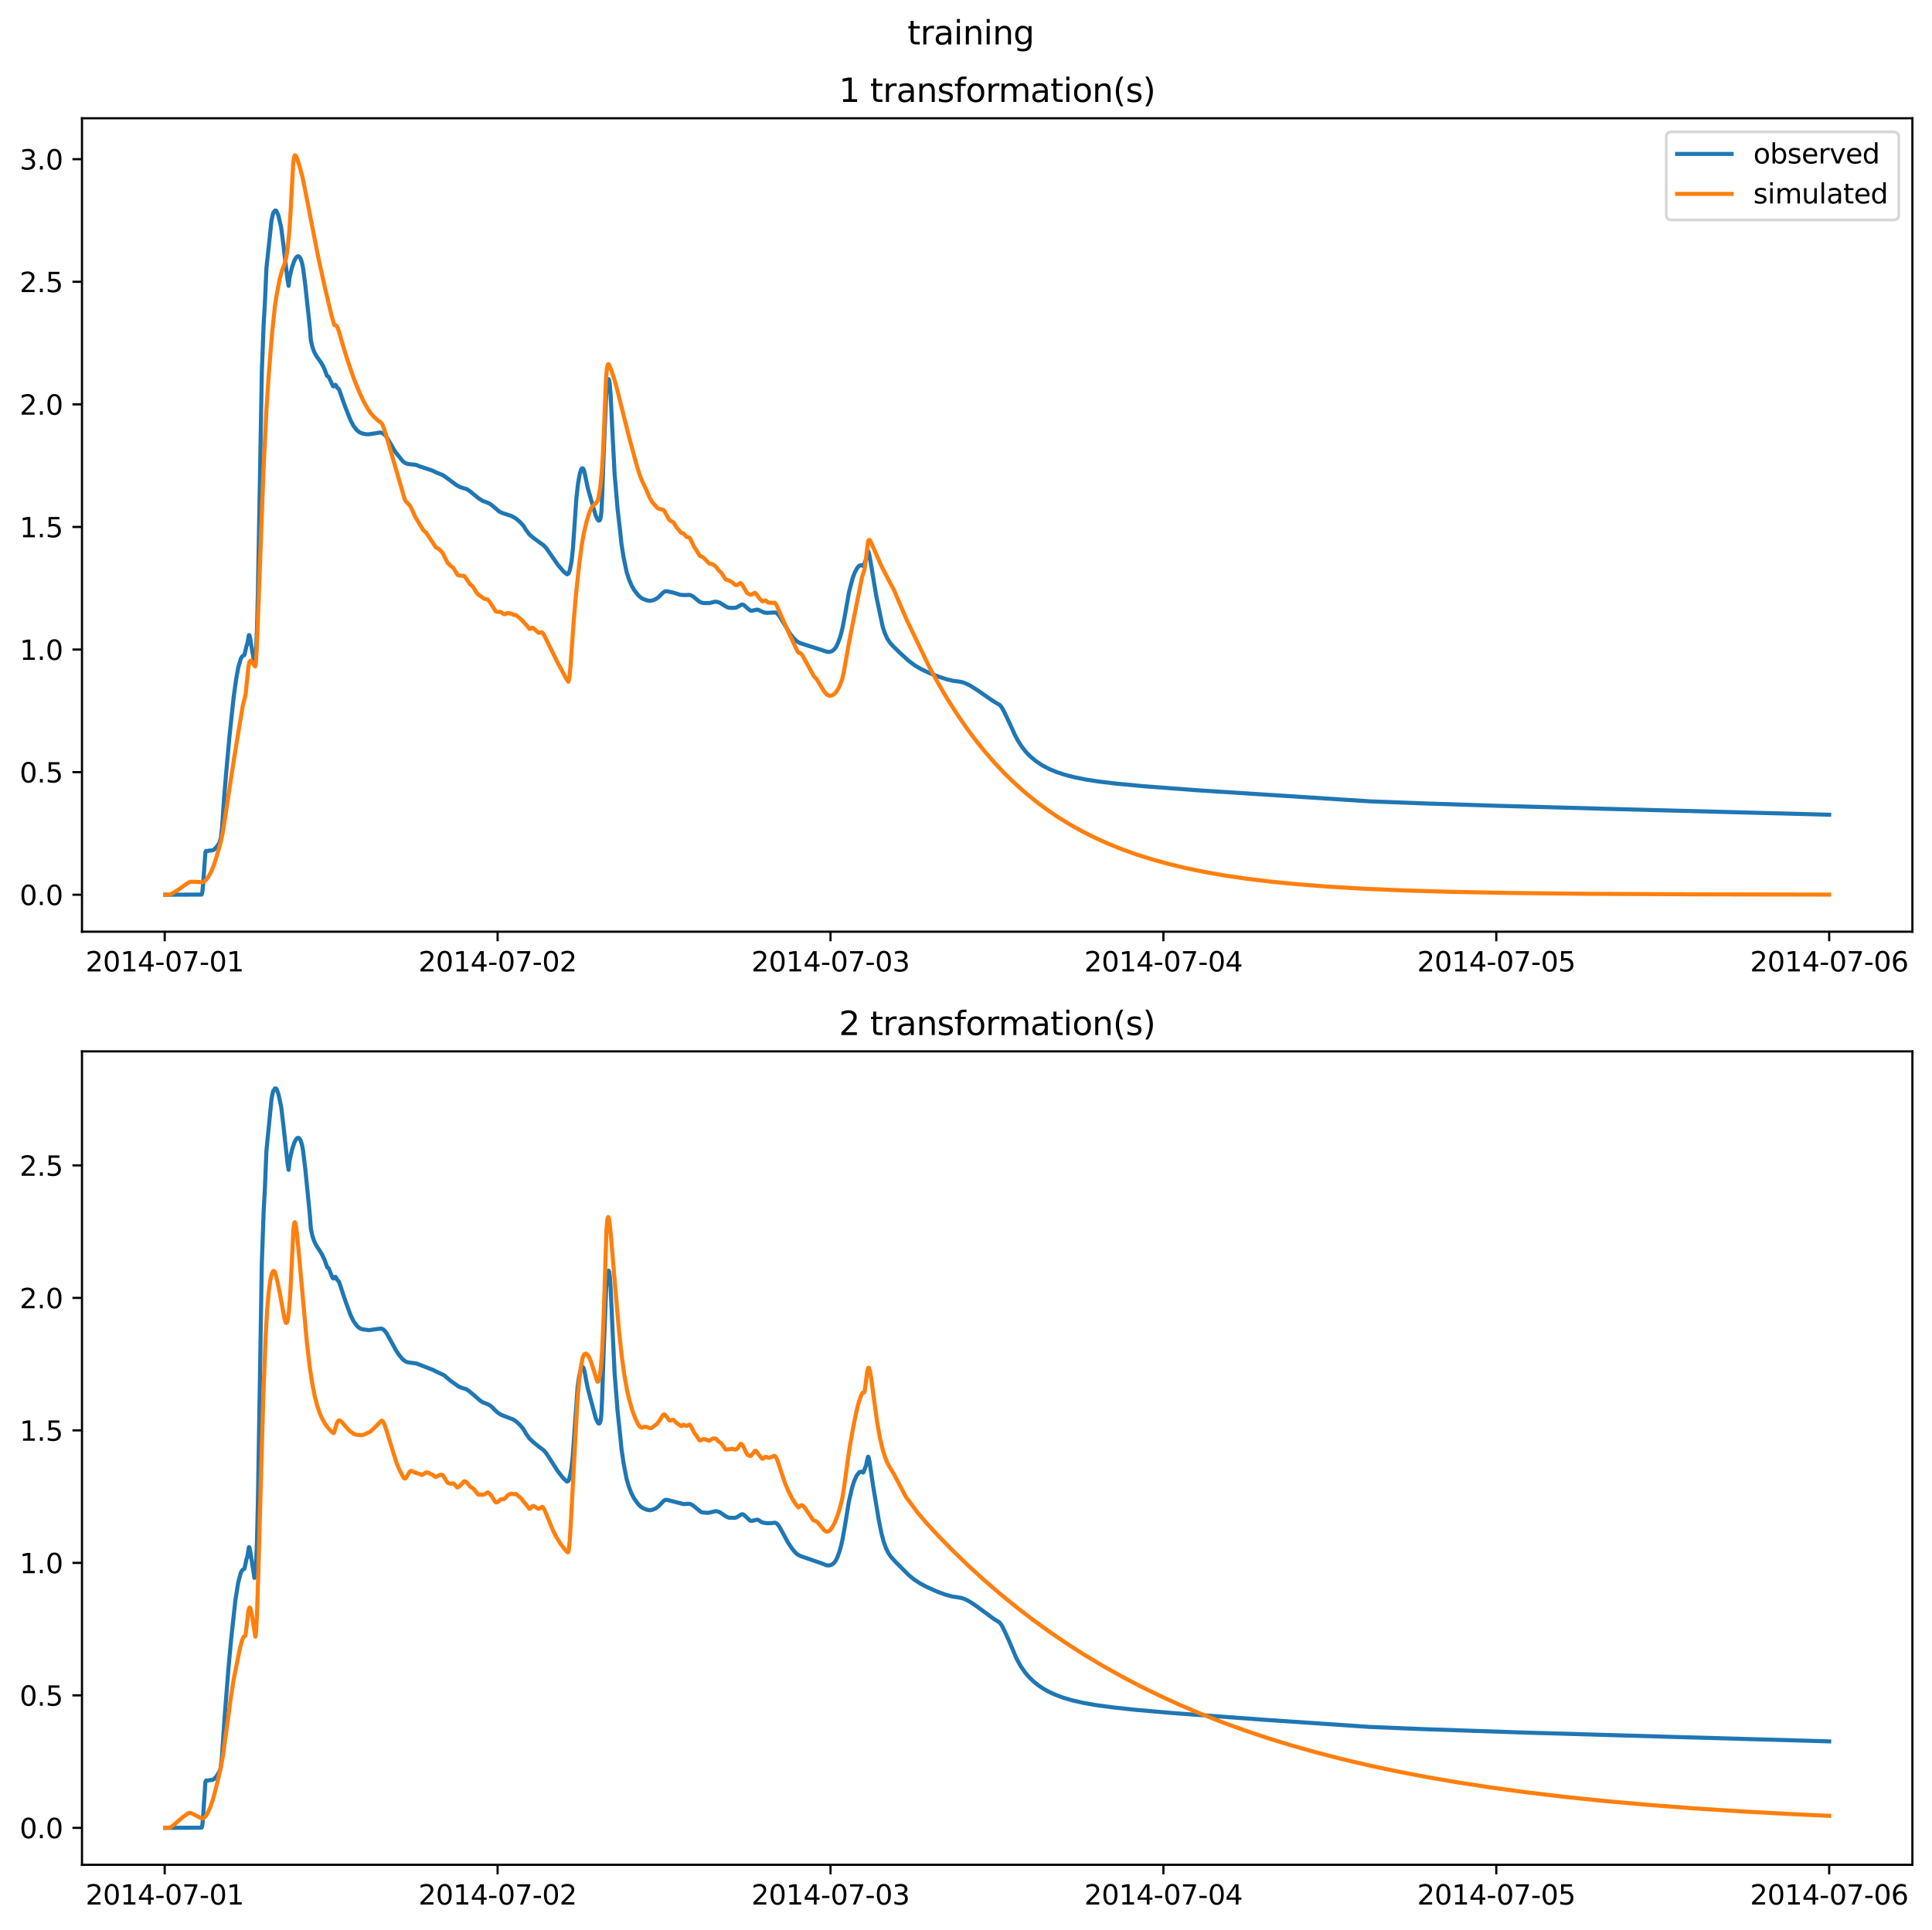 <?xml version="1.0" encoding="utf-8" standalone="no"?>
<!DOCTYPE svg PUBLIC "-//W3C//DTD SVG 1.1//EN"
  "http://www.w3.org/Graphics/SVG/1.1/DTD/svg11.dtd">
<svg xmlns:xlink="http://www.w3.org/1999/xlink" width="709.427pt" height="708.798pt" viewBox="0 0 709.427 708.798" xmlns="http://www.w3.org/2000/svg" version="1.1">
 <defs>
  <style type="text/css">*{stroke-linejoin: round; stroke-linecap: butt}</style>
 </defs>
 <g id="figure_1">
  <g id="patch_1">
   <path d="M 0 708.798 
L 709.427 708.798 
L 709.427 0 
L 0 0 
z
" style="fill: #ffffff"/>
  </g>
  <g id="axes_1">
   <g id="patch_2">
    <path d="M 30.103 342.2 
L 702.227 342.2 
L 702.227 43.44 
L 30.103 43.44 
z
" style="fill: #ffffff"/>
   </g>
   <g id="matplotlib.axis_1">
    <g id="xtick_1">
     <g id="line2d_1">
      <defs>
       <path id="maa52593e0a" d="M 0 0 
L 0 3.5 
" style="stroke: #000000; stroke-width: 0.8"/>
      </defs>
      <g>
       <use xlink:href="#maa52593e0a" x="60.484" y="342.2" style="stroke: #000000; stroke-width: 0.8"/>
      </g>
     </g>
     <g id="text_1">
      <!-- 2014-07-01 -->
      <g transform="translate(31.427 356.798) scale(0.1 -0.1)">
       <defs>
        <path id="DejaVuSans-32" d="M 1228 531 
L 3431 531 
L 3431 0 
L 469 0 
L 469 531 
Q 828 903 1448 1529 
Q 2069 2156 2228 2338 
Q 2531 2678 2651 2914 
Q 2772 3150 2772 3378 
Q 2772 3750 2511 3984 
Q 2250 4219 1831 4219 
Q 1534 4219 1204 4116 
Q 875 4013 500 3803 
L 500 4441 
Q 881 4594 1212 4672 
Q 1544 4750 1819 4750 
Q 2544 4750 2975 4387 
Q 3406 4025 3406 3419 
Q 3406 3131 3298 2873 
Q 3191 2616 2906 2266 
Q 2828 2175 2409 1742 
Q 1991 1309 1228 531 
z
" transform="scale(0.016)"/>
        <path id="DejaVuSans-30" d="M 2034 4250 
Q 1547 4250 1301 3770 
Q 1056 3291 1056 2328 
Q 1056 1369 1301 889 
Q 1547 409 2034 409 
Q 2525 409 2770 889 
Q 3016 1369 3016 2328 
Q 3016 3291 2770 3770 
Q 2525 4250 2034 4250 
z
M 2034 4750 
Q 2819 4750 3233 4129 
Q 3647 3509 3647 2328 
Q 3647 1150 3233 529 
Q 2819 -91 2034 -91 
Q 1250 -91 836 529 
Q 422 1150 422 2328 
Q 422 3509 836 4129 
Q 1250 4750 2034 4750 
z
" transform="scale(0.016)"/>
        <path id="DejaVuSans-31" d="M 794 531 
L 1825 531 
L 1825 4091 
L 703 3866 
L 703 4441 
L 1819 4666 
L 2450 4666 
L 2450 531 
L 3481 531 
L 3481 0 
L 794 0 
L 794 531 
z
" transform="scale(0.016)"/>
        <path id="DejaVuSans-34" d="M 2419 4116 
L 825 1625 
L 2419 1625 
L 2419 4116 
z
M 2253 4666 
L 3047 4666 
L 3047 1625 
L 3713 1625 
L 3713 1100 
L 3047 1100 
L 3047 0 
L 2419 0 
L 2419 1100 
L 313 1100 
L 313 1709 
L 2253 4666 
z
" transform="scale(0.016)"/>
        <path id="DejaVuSans-2d" d="M 313 2009 
L 1997 2009 
L 1997 1497 
L 313 1497 
L 313 2009 
z
" transform="scale(0.016)"/>
        <path id="DejaVuSans-37" d="M 525 4666 
L 3525 4666 
L 3525 4397 
L 1831 0 
L 1172 0 
L 2766 4134 
L 525 4134 
L 525 4666 
z
" transform="scale(0.016)"/>
       </defs>
       <use xlink:href="#DejaVuSans-32"/>
       <use xlink:href="#DejaVuSans-30" x="63.623"/>
       <use xlink:href="#DejaVuSans-31" x="127.246"/>
       <use xlink:href="#DejaVuSans-34" x="190.869"/>
       <use xlink:href="#DejaVuSans-2d" x="254.492"/>
       <use xlink:href="#DejaVuSans-30" x="290.576"/>
       <use xlink:href="#DejaVuSans-37" x="354.199"/>
       <use xlink:href="#DejaVuSans-2d" x="417.822"/>
       <use xlink:href="#DejaVuSans-30" x="453.906"/>
       <use xlink:href="#DejaVuSans-31" x="517.529"/>
      </g>
     </g>
    </g>
    <g id="xtick_2">
     <g id="line2d_2">
      <g>
       <use xlink:href="#maa52593e0a" x="182.723" y="342.2" style="stroke: #000000; stroke-width: 0.8"/>
      </g>
     </g>
     <g id="text_2">
      <!-- 2014-07-02 -->
      <g transform="translate(153.665 356.798) scale(0.1 -0.1)">
       <use xlink:href="#DejaVuSans-32"/>
       <use xlink:href="#DejaVuSans-30" x="63.623"/>
       <use xlink:href="#DejaVuSans-31" x="127.246"/>
       <use xlink:href="#DejaVuSans-34" x="190.869"/>
       <use xlink:href="#DejaVuSans-2d" x="254.492"/>
       <use xlink:href="#DejaVuSans-30" x="290.576"/>
       <use xlink:href="#DejaVuSans-37" x="354.199"/>
       <use xlink:href="#DejaVuSans-2d" x="417.822"/>
       <use xlink:href="#DejaVuSans-30" x="453.906"/>
       <use xlink:href="#DejaVuSans-32" x="517.529"/>
      </g>
     </g>
    </g>
    <g id="xtick_3">
     <g id="line2d_3">
      <g>
       <use xlink:href="#maa52593e0a" x="304.961" y="342.2" style="stroke: #000000; stroke-width: 0.8"/>
      </g>
     </g>
     <g id="text_3">
      <!-- 2014-07-03 -->
      <g transform="translate(275.903 356.798) scale(0.1 -0.1)">
       <defs>
        <path id="DejaVuSans-33" d="M 2597 2516 
Q 3050 2419 3304 2112 
Q 3559 1806 3559 1356 
Q 3559 666 3084 287 
Q 2609 -91 1734 -91 
Q 1441 -91 1130 -33 
Q 819 25 488 141 
L 488 750 
Q 750 597 1062 519 
Q 1375 441 1716 441 
Q 2309 441 2620 675 
Q 2931 909 2931 1356 
Q 2931 1769 2642 2001 
Q 2353 2234 1838 2234 
L 1294 2234 
L 1294 2753 
L 1863 2753 
Q 2328 2753 2575 2939 
Q 2822 3125 2822 3475 
Q 2822 3834 2567 4026 
Q 2313 4219 1838 4219 
Q 1578 4219 1281 4162 
Q 984 4106 628 3988 
L 628 4550 
Q 988 4650 1302 4700 
Q 1616 4750 1894 4750 
Q 2613 4750 3031 4423 
Q 3450 4097 3450 3541 
Q 3450 3153 3228 2886 
Q 3006 2619 2597 2516 
z
" transform="scale(0.016)"/>
       </defs>
       <use xlink:href="#DejaVuSans-32"/>
       <use xlink:href="#DejaVuSans-30" x="63.623"/>
       <use xlink:href="#DejaVuSans-31" x="127.246"/>
       <use xlink:href="#DejaVuSans-34" x="190.869"/>
       <use xlink:href="#DejaVuSans-2d" x="254.492"/>
       <use xlink:href="#DejaVuSans-30" x="290.576"/>
       <use xlink:href="#DejaVuSans-37" x="354.199"/>
       <use xlink:href="#DejaVuSans-2d" x="417.822"/>
       <use xlink:href="#DejaVuSans-30" x="453.906"/>
       <use xlink:href="#DejaVuSans-33" x="517.529"/>
      </g>
     </g>
    </g>
    <g id="xtick_4">
     <g id="line2d_4">
      <g>
       <use xlink:href="#maa52593e0a" x="427.199" y="342.2" style="stroke: #000000; stroke-width: 0.8"/>
      </g>
     </g>
     <g id="text_4">
      <!-- 2014-07-04 -->
      <g transform="translate(398.141 356.798) scale(0.1 -0.1)">
       <use xlink:href="#DejaVuSans-32"/>
       <use xlink:href="#DejaVuSans-30" x="63.623"/>
       <use xlink:href="#DejaVuSans-31" x="127.246"/>
       <use xlink:href="#DejaVuSans-34" x="190.869"/>
       <use xlink:href="#DejaVuSans-2d" x="254.492"/>
       <use xlink:href="#DejaVuSans-30" x="290.576"/>
       <use xlink:href="#DejaVuSans-37" x="354.199"/>
       <use xlink:href="#DejaVuSans-2d" x="417.822"/>
       <use xlink:href="#DejaVuSans-30" x="453.906"/>
       <use xlink:href="#DejaVuSans-34" x="517.529"/>
      </g>
     </g>
    </g>
    <g id="xtick_5">
     <g id="line2d_5">
      <g>
       <use xlink:href="#maa52593e0a" x="549.437" y="342.2" style="stroke: #000000; stroke-width: 0.8"/>
      </g>
     </g>
     <g id="text_5">
      <!-- 2014-07-05 -->
      <g transform="translate(520.38 356.798) scale(0.1 -0.1)">
       <defs>
        <path id="DejaVuSans-35" d="M 691 4666 
L 3169 4666 
L 3169 4134 
L 1269 4134 
L 1269 2991 
Q 1406 3038 1543 3061 
Q 1681 3084 1819 3084 
Q 2600 3084 3056 2656 
Q 3513 2228 3513 1497 
Q 3513 744 3044 326 
Q 2575 -91 1722 -91 
Q 1428 -91 1123 -41 
Q 819 9 494 109 
L 494 744 
Q 775 591 1075 516 
Q 1375 441 1709 441 
Q 2250 441 2565 725 
Q 2881 1009 2881 1497 
Q 2881 1984 2565 2268 
Q 2250 2553 1709 2553 
Q 1456 2553 1204 2497 
Q 953 2441 691 2322 
L 691 4666 
z
" transform="scale(0.016)"/>
       </defs>
       <use xlink:href="#DejaVuSans-32"/>
       <use xlink:href="#DejaVuSans-30" x="63.623"/>
       <use xlink:href="#DejaVuSans-31" x="127.246"/>
       <use xlink:href="#DejaVuSans-34" x="190.869"/>
       <use xlink:href="#DejaVuSans-2d" x="254.492"/>
       <use xlink:href="#DejaVuSans-30" x="290.576"/>
       <use xlink:href="#DejaVuSans-37" x="354.199"/>
       <use xlink:href="#DejaVuSans-2d" x="417.822"/>
       <use xlink:href="#DejaVuSans-30" x="453.906"/>
       <use xlink:href="#DejaVuSans-35" x="517.529"/>
      </g>
     </g>
    </g>
    <g id="xtick_6">
     <g id="line2d_6">
      <g>
       <use xlink:href="#maa52593e0a" x="671.676" y="342.2" style="stroke: #000000; stroke-width: 0.8"/>
      </g>
     </g>
     <g id="text_6">
      <!-- 2014-07-06 -->
      <g transform="translate(642.618 356.798) scale(0.1 -0.1)">
       <defs>
        <path id="DejaVuSans-36" d="M 2113 2584 
Q 1688 2584 1439 2293 
Q 1191 2003 1191 1497 
Q 1191 994 1439 701 
Q 1688 409 2113 409 
Q 2538 409 2786 701 
Q 3034 994 3034 1497 
Q 3034 2003 2786 2293 
Q 2538 2584 2113 2584 
z
M 3366 4563 
L 3366 3988 
Q 3128 4100 2886 4159 
Q 2644 4219 2406 4219 
Q 1781 4219 1451 3797 
Q 1122 3375 1075 2522 
Q 1259 2794 1537 2939 
Q 1816 3084 2150 3084 
Q 2853 3084 3261 2657 
Q 3669 2231 3669 1497 
Q 3669 778 3244 343 
Q 2819 -91 2113 -91 
Q 1303 -91 875 529 
Q 447 1150 447 2328 
Q 447 3434 972 4092 
Q 1497 4750 2381 4750 
Q 2619 4750 2861 4703 
Q 3103 4656 3366 4563 
z
" transform="scale(0.016)"/>
       </defs>
       <use xlink:href="#DejaVuSans-32"/>
       <use xlink:href="#DejaVuSans-30" x="63.623"/>
       <use xlink:href="#DejaVuSans-31" x="127.246"/>
       <use xlink:href="#DejaVuSans-34" x="190.869"/>
       <use xlink:href="#DejaVuSans-2d" x="254.492"/>
       <use xlink:href="#DejaVuSans-30" x="290.576"/>
       <use xlink:href="#DejaVuSans-37" x="354.199"/>
       <use xlink:href="#DejaVuSans-2d" x="417.822"/>
       <use xlink:href="#DejaVuSans-30" x="453.906"/>
       <use xlink:href="#DejaVuSans-36" x="517.529"/>
      </g>
     </g>
    </g>
   </g>
   <g id="matplotlib.axis_2">
    <g id="ytick_1">
     <g id="line2d_7">
      <defs>
       <path id="m613b56e3e0" d="M 0 0 
L -3.5 0 
" style="stroke: #000000; stroke-width: 0.8"/>
      </defs>
      <g>
       <use xlink:href="#m613b56e3e0" x="30.103" y="328.62" style="stroke: #000000; stroke-width: 0.8"/>
      </g>
     </g>
     <g id="text_7">
      <!-- 0.0 -->
      <g transform="translate(7.2 332.419) scale(0.1 -0.1)">
       <defs>
        <path id="DejaVuSans-2e" d="M 684 794 
L 1344 794 
L 1344 0 
L 684 0 
L 684 794 
z
" transform="scale(0.016)"/>
       </defs>
       <use xlink:href="#DejaVuSans-30"/>
       <use xlink:href="#DejaVuSans-2e" x="63.623"/>
       <use xlink:href="#DejaVuSans-30" x="95.41"/>
      </g>
     </g>
    </g>
    <g id="ytick_2">
     <g id="line2d_8">
      <g>
       <use xlink:href="#m613b56e3e0" x="30.103" y="283.594" style="stroke: #000000; stroke-width: 0.8"/>
      </g>
     </g>
     <g id="text_8">
      <!-- 0.5 -->
      <g transform="translate(7.2 287.393) scale(0.1 -0.1)">
       <use xlink:href="#DejaVuSans-30"/>
       <use xlink:href="#DejaVuSans-2e" x="63.623"/>
       <use xlink:href="#DejaVuSans-35" x="95.41"/>
      </g>
     </g>
    </g>
    <g id="ytick_3">
     <g id="line2d_9">
      <g>
       <use xlink:href="#m613b56e3e0" x="30.103" y="238.568" style="stroke: #000000; stroke-width: 0.8"/>
      </g>
     </g>
     <g id="text_9">
      <!-- 1.0 -->
      <g transform="translate(7.2 242.367) scale(0.1 -0.1)">
       <use xlink:href="#DejaVuSans-31"/>
       <use xlink:href="#DejaVuSans-2e" x="63.623"/>
       <use xlink:href="#DejaVuSans-30" x="95.41"/>
      </g>
     </g>
    </g>
    <g id="ytick_4">
     <g id="line2d_10">
      <g>
       <use xlink:href="#m613b56e3e0" x="30.103" y="193.542" style="stroke: #000000; stroke-width: 0.8"/>
      </g>
     </g>
     <g id="text_10">
      <!-- 1.5 -->
      <g transform="translate(7.2 197.341) scale(0.1 -0.1)">
       <use xlink:href="#DejaVuSans-31"/>
       <use xlink:href="#DejaVuSans-2e" x="63.623"/>
       <use xlink:href="#DejaVuSans-35" x="95.41"/>
      </g>
     </g>
    </g>
    <g id="ytick_5">
     <g id="line2d_11">
      <g>
       <use xlink:href="#m613b56e3e0" x="30.103" y="148.516" style="stroke: #000000; stroke-width: 0.8"/>
      </g>
     </g>
     <g id="text_11">
      <!-- 2.0 -->
      <g transform="translate(7.2 152.315) scale(0.1 -0.1)">
       <use xlink:href="#DejaVuSans-32"/>
       <use xlink:href="#DejaVuSans-2e" x="63.623"/>
       <use xlink:href="#DejaVuSans-30" x="95.41"/>
      </g>
     </g>
    </g>
    <g id="ytick_6">
     <g id="line2d_12">
      <g>
       <use xlink:href="#m613b56e3e0" x="30.103" y="103.49" style="stroke: #000000; stroke-width: 0.8"/>
      </g>
     </g>
     <g id="text_12">
      <!-- 2.5 -->
      <g transform="translate(7.2 107.289) scale(0.1 -0.1)">
       <use xlink:href="#DejaVuSans-32"/>
       <use xlink:href="#DejaVuSans-2e" x="63.623"/>
       <use xlink:href="#DejaVuSans-35" x="95.41"/>
      </g>
     </g>
    </g>
    <g id="ytick_7">
     <g id="line2d_13">
      <g>
       <use xlink:href="#m613b56e3e0" x="30.103" y="58.464" style="stroke: #000000; stroke-width: 0.8"/>
      </g>
     </g>
     <g id="text_13">
      <!-- 3.0 -->
      <g transform="translate(7.2 62.263) scale(0.1 -0.1)">
       <use xlink:href="#DejaVuSans-33"/>
       <use xlink:href="#DejaVuSans-2e" x="63.623"/>
       <use xlink:href="#DejaVuSans-30" x="95.41"/>
      </g>
     </g>
    </g>
   </g>
   <g id="line2d_14">
    <path d="M 60.654 328.62 
L 73.982 328.566 
L 74.151 328.32 
L 74.321 327.535 
L 74.576 324.842 
L 75.425 312.995 
L 75.679 312.531 
L 76.019 312.546 
L 76.358 312.552 
L 77.122 312.343 
L 77.462 312.415 
L 77.802 312.324 
L 78.056 312.307 
L 78.396 312.11 
L 78.565 312.1 
L 78.82 311.775 
L 78.99 311.551 
L 79.245 311.497 
L 80.518 309.654 
L 81.112 307.639 
L 81.537 303.968 
L 81.876 299.071 
L 82.301 292.931 
L 82.98 284.663 
L 84.253 270.554 
L 85.781 256.178 
L 86.715 249.422 
L 87.479 245.229 
L 88.412 241.953 
L 88.922 241.117 
L 89.346 240.765 
L 89.686 240.632 
L 89.856 240.193 
L 90.535 237.148 
L 90.704 236.89 
L 90.959 235.681 
L 91.384 233.284 
L 91.553 233.27 
L 91.808 234.147 
L 92.572 238.834 
L 93.421 243.671 
L 93.506 243.58 
L 93.676 242.668 
L 94.015 239.193 
L 94.355 231.382 
L 94.694 217.982 
L 96.137 136.726 
L 96.816 119.023 
L 97.241 111.839 
L 97.835 98.47 
L 99.703 80.957 
L 99.957 79.721 
L 100.297 78.255 
L 100.976 77.32 
L 101.231 77.393 
L 101.4 77.358 
L 101.655 77.782 
L 102.249 79.239 
L 103.268 83.662 
L 104.117 90.333 
L 105.56 102.589 
L 105.984 104.994 
L 106.324 101.862 
L 107.258 98.075 
L 108.106 95.679 
L 108.786 94.529 
L 109.21 94.175 
L 109.549 94.13 
L 109.889 94.3 
L 110.313 94.876 
L 110.823 96.242 
L 111.247 98.204 
L 112.096 104.638 
L 112.945 112.616 
L 113.2 114.896 
L 113.539 118.065 
L 113.794 120.641 
L 114.133 124.877 
L 114.728 127.484 
L 115.407 129.317 
L 116.256 130.878 
L 117.359 132.412 
L 117.868 133.127 
L 118.717 134.615 
L 119.396 136.164 
L 120.076 138.072 
L 120.33 138.178 
L 120.585 138.307 
L 120.84 138.734 
L 122.283 141.853 
L 122.537 141.924 
L 122.877 141.532 
L 123.132 141.34 
L 123.301 141.437 
L 123.641 142.073 
L 123.98 142.582 
L 124.32 142.781 
L 124.66 143.463 
L 126.357 148.298 
L 127.206 150.524 
L 128.734 154.387 
L 129.838 156.469 
L 131.111 158.061 
L 131.96 158.733 
L 132.894 159.159 
L 134.422 159.488 
L 135.44 159.492 
L 138.157 159.097 
L 139.515 158.854 
L 140.194 158.98 
L 140.873 159.333 
L 141.552 159.995 
L 142.316 161.076 
L 143.759 163.586 
L 145.202 166.045 
L 147.919 169.42 
L 148.683 169.994 
L 149.532 170.344 
L 150.465 170.494 
L 152.672 170.714 
L 154.116 171.278 
L 155.559 171.772 
L 158.699 172.811 
L 160.312 173.601 
L 161.755 174.155 
L 162.689 174.561 
L 163.623 175.209 
L 167.528 178.103 
L 169.056 178.943 
L 171.433 179.664 
L 172.536 180.386 
L 174.149 181.737 
L 175.762 183.029 
L 177.29 183.994 
L 178.563 184.44 
L 179.836 185.001 
L 180.685 185.632 
L 183.402 187.923 
L 184.505 188.451 
L 186.543 189.08 
L 187.816 189.513 
L 189.429 190.434 
L 190.957 191.727 
L 192.23 193.125 
L 192.485 193.524 
L 193.079 194.541 
L 194.437 196.315 
L 195.626 197.38 
L 198.427 199.437 
L 199.615 200.274 
L 200.549 201.267 
L 202.077 203.445 
L 204.878 207.486 
L 206.916 209.875 
L 208.189 210.943 
L 208.783 210.615 
L 209.208 209.438 
L 209.632 207.47 
L 209.972 205.428 
L 210.396 201.119 
L 210.736 196.265 
L 211.669 182.738 
L 212.264 177.575 
L 212.858 174.209 
L 213.367 172.526 
L 213.622 172.08 
L 213.961 172.001 
L 214.216 172.211 
L 214.556 173.112 
L 215.065 175.609 
L 215.829 179.224 
L 217.017 183.426 
L 217.612 185.453 
L 218.715 189.275 
L 219.394 190.739 
L 219.819 191.205 
L 220.073 191.194 
L 220.328 190.884 
L 220.583 190.03 
L 220.837 187.894 
L 221.092 182.787 
L 221.686 166.115 
L 222.62 144.438 
L 223.044 140.437 
L 223.299 139.38 
L 223.469 139.24 
L 223.639 139.521 
L 223.893 141.033 
L 224.233 145.21 
L 224.827 157.584 
L 225.676 174.018 
L 226.779 187.024 
L 227.374 192.156 
L 227.713 195.106 
L 228.222 199.944 
L 228.986 204.743 
L 230.09 210.068 
L 230.939 212.724 
L 231.873 214.944 
L 232.891 216.752 
L 234.504 218.783 
L 235.523 219.639 
L 236.457 220.124 
L 237.73 220.546 
L 238.833 220.68 
L 239.852 220.437 
L 240.786 220.046 
L 241.804 219.345 
L 243.078 218.04 
L 243.842 217.381 
L 244.436 217.149 
L 245.03 217.17 
L 247.237 217.661 
L 249.105 218.252 
L 249.869 218.469 
L 251.651 218.579 
L 252.925 218.482 
L 253.689 218.629 
L 254.538 219.099 
L 255.471 219.881 
L 256.745 220.925 
L 257.594 221.335 
L 258.358 221.486 
L 260.48 221.498 
L 261.668 221.206 
L 262.517 220.985 
L 263.196 221.036 
L 264.3 221.351 
L 265.488 222.099 
L 266.422 222.71 
L 267.525 223.195 
L 268.544 223.261 
L 269.733 223.249 
L 270.412 223.124 
L 271.091 222.748 
L 272.279 222.072 
L 272.704 222.039 
L 273.128 222.217 
L 273.807 222.805 
L 275.42 224.215 
L 275.929 224.317 
L 276.439 224.238 
L 277.967 223.881 
L 278.561 224.036 
L 280.598 224.98 
L 281.617 225.09 
L 284.758 224.956 
L 285.267 225.223 
L 285.776 225.725 
L 286.54 226.834 
L 290.19 232.884 
L 291.379 234.343 
L 292.652 235.582 
L 293.756 236.185 
L 296.217 236.984 
L 301.481 238.658 
L 303.773 239.429 
L 304.621 239.421 
L 305.3 239.222 
L 305.895 238.88 
L 306.489 238.317 
L 306.998 237.597 
L 307.592 236.429 
L 308.441 234.136 
L 308.781 232.98 
L 309.375 230.581 
L 310.224 226.159 
L 311.752 217.499 
L 313.025 212.564 
L 313.789 210.457 
L 314.638 208.815 
L 315.402 207.886 
L 315.827 207.657 
L 316.336 207.588 
L 316.76 207.778 
L 316.93 207.895 
L 317.1 207.711 
L 317.355 207.063 
L 317.779 206.028 
L 318.034 205.462 
L 318.373 203.819 
L 318.713 202.52 
L 318.883 202.568 
L 319.137 203.406 
L 319.562 205.665 
L 321.769 218.95 
L 324.146 230.298 
L 324.994 232.78 
L 325.843 234.592 
L 326.692 235.912 
L 327.796 237.19 
L 330.852 240.162 
L 333.738 242.766 
L 336.03 244.461 
L 338.407 245.842 
L 341.123 247.13 
L 344.434 248.457 
L 347.659 249.506 
L 350.036 250.06 
L 352.328 250.354 
L 353.686 250.659 
L 355.13 251.241 
L 356.573 252.017 
L 359.204 253.689 
L 362.345 255.9 
L 364.552 257.408 
L 367.184 258.98 
L 367.863 259.865 
L 368.712 261.395 
L 370.919 266.059 
L 372.701 269.986 
L 373.89 272.2 
L 375.333 274.435 
L 376.776 276.241 
L 378.389 277.88 
L 380.341 279.517 
L 382.718 281.105 
L 385.18 282.402 
L 388.151 283.628 
L 391.207 284.622 
L 394.348 285.433 
L 398.847 286.337 
L 403.091 286.998 
L 409.882 287.816 
L 419.729 288.747 
L 439.508 290.247 
L 503.343 294.337 
L 522.358 295.063 
L 550.371 295.971 
L 588.486 297.031 
L 671.676 299.239 
L 671.676 299.239 
" clip-path="url(#p40eb977e15)" style="fill: none; stroke: #1f77b4; stroke-width: 1.5; stroke-linecap: square"/>
   </g>
   <g id="line2d_15">
    <path d="M 60.654 328.62 
L 62.437 328.53 
L 63.201 328.19 
L 65.323 326.902 
L 68.039 324.945 
L 69.483 323.99 
L 70.247 323.847 
L 71.52 323.889 
L 74.321 324.034 
L 74.915 323.783 
L 75.594 323.226 
L 76.358 322.249 
L 77.462 320.367 
L 78.396 318.131 
L 79.329 315.35 
L 80.942 309.706 
L 81.791 305.838 
L 82.64 300.496 
L 84.847 285.765 
L 86.545 274.863 
L 89.176 259.083 
L 89.856 256.449 
L 90.195 254.945 
L 90.535 251.731 
L 91.214 244.88 
L 91.553 243.271 
L 91.893 242.683 
L 92.148 242.671 
L 92.487 242.986 
L 93.251 244.184 
L 93.676 244.773 
L 93.76 244.644 
L 93.93 243.622 
L 94.185 240.101 
L 94.609 230.239 
L 96.731 173.337 
L 97.835 150.478 
L 98.684 137.582 
L 99.872 122.704 
L 100.891 112.94 
L 101.57 108.399 
L 102.758 102.245 
L 103.607 99.147 
L 104.286 97.465 
L 104.796 95.918 
L 105.22 93.828 
L 105.645 90.984 
L 106.239 84.95 
L 106.748 76.96 
L 107.682 59.698 
L 108.022 57.546 
L 108.276 57.04 
L 108.446 57.052 
L 108.701 57.366 
L 109.125 58.347 
L 109.974 60.95 
L 110.993 64.743 
L 111.841 68.787 
L 116.85 94.453 
L 119.227 105.312 
L 121.688 115.654 
L 122.707 119.292 
L 122.962 119.486 
L 123.556 119.596 
L 123.896 120.158 
L 124.405 121.582 
L 126.187 127.713 
L 127.97 133.403 
L 130.177 139.716 
L 132.215 144.685 
L 133.403 147.182 
L 134.846 149.772 
L 136.034 151.641 
L 137.223 153.018 
L 139.006 154.613 
L 140.024 155.291 
L 140.449 156 
L 141.043 157.496 
L 142.061 160.818 
L 148.683 183.625 
L 149.107 184.244 
L 150.55 185.707 
L 151.06 186.698 
L 152.503 189.868 
L 155.389 194.658 
L 156.492 195.663 
L 157.596 197.291 
L 158.445 198.618 
L 159.039 199.458 
L 159.973 200.994 
L 160.397 201.207 
L 160.907 201.461 
L 162.18 202.605 
L 162.689 203.359 
L 163.623 205.279 
L 164.387 206.738 
L 165.66 207.981 
L 166.339 208.447 
L 166.849 209.209 
L 168.037 211.187 
L 168.716 211.362 
L 169.82 211.492 
L 170.329 211.471 
L 170.669 211.759 
L 171.687 213.196 
L 172.621 214.631 
L 173.215 215.055 
L 173.725 215.553 
L 174.319 216.539 
L 175.083 217.777 
L 175.847 218.56 
L 176.781 219.126 
L 177.375 219.68 
L 177.799 219.879 
L 179.073 220.182 
L 179.836 221.131 
L 180.685 222.388 
L 181.959 224.477 
L 182.383 224.687 
L 183.062 224.744 
L 183.911 224.773 
L 184.42 225.158 
L 185.015 225.551 
L 185.439 225.563 
L 185.948 225.321 
L 186.543 225.148 
L 187.816 225.434 
L 188.75 225.895 
L 189.514 225.921 
L 190.023 226.373 
L 191.127 227.306 
L 191.806 227.913 
L 192.739 228.999 
L 193.419 229.714 
L 194.437 231.014 
L 194.692 231.011 
L 195.201 230.649 
L 195.541 230.556 
L 195.88 230.745 
L 197.833 232.472 
L 198.257 232.359 
L 198.851 232.195 
L 199.191 232.392 
L 199.615 232.967 
L 200.464 234.624 
L 204.624 243.086 
L 207.849 249.13 
L 208.698 250.388 
L 208.868 250.017 
L 209.123 248.451 
L 209.462 244.972 
L 210.736 227.25 
L 211.5 218.396 
L 212.688 207.224 
L 213.622 200.223 
L 214.386 195.863 
L 215.404 191.537 
L 216.338 188.438 
L 217.102 186.622 
L 217.781 185.69 
L 218.885 184.693 
L 219.139 184.458 
L 219.479 183.708 
L 219.819 182.426 
L 220.413 178.87 
L 220.922 174.028 
L 221.347 167.627 
L 221.771 158.123 
L 222.535 138.937 
L 222.875 135.171 
L 223.129 133.995 
L 223.384 133.715 
L 223.554 133.829 
L 223.893 134.44 
L 224.657 136.501 
L 226.1 141.022 
L 227.289 145.744 
L 230.854 160 
L 233.91 171.319 
L 235.098 175.046 
L 235.947 177.021 
L 237.305 179.866 
L 238.579 182.841 
L 239.428 184.328 
L 241.465 186.645 
L 242.059 186.909 
L 243.587 187.262 
L 244.012 187.761 
L 244.691 189.016 
L 245.624 190.739 
L 246.134 191.228 
L 247.322 191.876 
L 247.832 192.783 
L 248.426 193.678 
L 249.444 194.887 
L 249.954 195.59 
L 250.378 195.799 
L 250.972 195.9 
L 251.312 196.257 
L 251.991 197.12 
L 252.331 197.266 
L 253.01 197.362 
L 253.349 197.74 
L 253.859 198.706 
L 254.962 201.014 
L 255.726 202.07 
L 256.915 204.105 
L 257.339 204.332 
L 258.103 204.618 
L 258.782 205.278 
L 260.48 207.026 
L 260.989 207.088 
L 261.498 207.163 
L 262.093 207.517 
L 263.026 208.277 
L 263.621 209.131 
L 264.045 209.641 
L 264.894 210.397 
L 265.743 211.735 
L 266.422 212.782 
L 266.846 212.949 
L 267.525 213.13 
L 268.714 213.776 
L 269.138 214.101 
L 269.902 214.77 
L 270.412 214.939 
L 270.751 214.864 
L 271.261 214.501 
L 271.77 214.125 
L 272.025 214.177 
L 272.364 214.515 
L 273.043 215.587 
L 274.316 217.795 
L 274.826 218.117 
L 275.76 218.453 
L 276.099 218.335 
L 277.118 217.724 
L 277.372 217.818 
L 277.797 218.305 
L 278.9 219.804 
L 279.495 220.456 
L 279.919 220.827 
L 280.259 220.837 
L 281.107 220.516 
L 281.447 220.766 
L 282.126 221.33 
L 282.466 221.351 
L 283.06 221.369 
L 283.484 221.456 
L 284.418 221.363 
L 284.758 221.668 
L 285.267 222.535 
L 286.455 225.233 
L 289.936 233.111 
L 292.907 239.341 
L 293.246 239.756 
L 293.671 239.825 
L 294.01 239.934 
L 294.435 240.373 
L 295.114 241.522 
L 298.849 248.381 
L 299.868 249.436 
L 300.886 251.111 
L 302.754 254.152 
L 303.518 255.005 
L 304.197 255.433 
L 304.791 255.551 
L 305.385 255.435 
L 306.319 254.915 
L 306.828 254.417 
L 307.592 253.302 
L 308.356 251.801 
L 309.205 249.643 
L 309.8 247.067 
L 311.497 237.468 
L 312.601 231.654 
L 316.591 211.772 
L 317.185 209.952 
L 317.439 209.178 
L 317.694 207.525 
L 318.713 199.026 
L 318.967 198.412 
L 319.222 198.292 
L 319.477 198.515 
L 319.901 199.332 
L 323.721 208.048 
L 326.268 212.954 
L 328.22 216.595 
L 330.003 220.822 
L 332.889 227.542 
L 341.038 244.579 
L 344.434 250.836 
L 347.829 256.627 
L 351.225 261.986 
L 354.705 267.066 
L 358.186 271.759 
L 361.751 276.195 
L 365.401 280.378 
L 369.051 284.228 
L 372.786 287.85 
L 376.606 291.248 
L 380.511 294.429 
L 384.586 297.461 
L 388.745 300.278 
L 393.074 302.94 
L 397.573 305.442 
L 402.242 307.781 
L 407.081 309.956 
L 412.174 312.001 
L 417.522 313.908 
L 423.209 315.696 
L 429.236 317.354 
L 435.688 318.894 
L 442.564 320.304 
L 450.034 321.606 
L 458.183 322.794 
L 467.096 323.865 
L 476.943 324.821 
L 488.064 325.671 
L 500.712 326.409 
L 515.397 327.038 
L 532.969 327.56 
L 554.7 327.974 
L 583.223 328.283 
L 624.393 328.488 
L 671.676 328.575 
L 671.676 328.575 
" clip-path="url(#p40eb977e15)" style="fill: none; stroke: #ff7f0e; stroke-width: 1.5; stroke-linecap: square"/>
   </g>
   <g id="patch_3">
    <path d="M 30.103 342.2 
L 30.103 43.44 
" style="fill: none; stroke: #000000; stroke-width: 0.8; stroke-linejoin: miter; stroke-linecap: square"/>
   </g>
   <g id="patch_4">
    <path d="M 702.227 342.2 
L 702.227 43.44 
" style="fill: none; stroke: #000000; stroke-width: 0.8; stroke-linejoin: miter; stroke-linecap: square"/>
   </g>
   <g id="patch_5">
    <path d="M 30.103 342.2 
L 702.227 342.2 
" style="fill: none; stroke: #000000; stroke-width: 0.8; stroke-linejoin: miter; stroke-linecap: square"/>
   </g>
   <g id="patch_6">
    <path d="M 30.103 43.44 
L 702.227 43.44 
" style="fill: none; stroke: #000000; stroke-width: 0.8; stroke-linejoin: miter; stroke-linecap: square"/>
   </g>
   <g id="text_14">
    <!-- 1 transformation(s) -->
    <g transform="translate(308.05 37.44) scale(0.12 -0.12)">
     <defs>
      <path id="DejaVuSans-20" transform="scale(0.016)"/>
      <path id="DejaVuSans-74" d="M 1172 4494 
L 1172 3500 
L 2356 3500 
L 2356 3053 
L 1172 3053 
L 1172 1153 
Q 1172 725 1289 603 
Q 1406 481 1766 481 
L 2356 481 
L 2356 0 
L 1766 0 
Q 1100 0 847 248 
Q 594 497 594 1153 
L 594 3053 
L 172 3053 
L 172 3500 
L 594 3500 
L 594 4494 
L 1172 4494 
z
" transform="scale(0.016)"/>
      <path id="DejaVuSans-72" d="M 2631 2963 
Q 2534 3019 2420 3045 
Q 2306 3072 2169 3072 
Q 1681 3072 1420 2755 
Q 1159 2438 1159 1844 
L 1159 0 
L 581 0 
L 581 3500 
L 1159 3500 
L 1159 2956 
Q 1341 3275 1631 3429 
Q 1922 3584 2338 3584 
Q 2397 3584 2469 3576 
Q 2541 3569 2628 3553 
L 2631 2963 
z
" transform="scale(0.016)"/>
      <path id="DejaVuSans-61" d="M 2194 1759 
Q 1497 1759 1228 1600 
Q 959 1441 959 1056 
Q 959 750 1161 570 
Q 1363 391 1709 391 
Q 2188 391 2477 730 
Q 2766 1069 2766 1631 
L 2766 1759 
L 2194 1759 
z
M 3341 1997 
L 3341 0 
L 2766 0 
L 2766 531 
Q 2569 213 2275 61 
Q 1981 -91 1556 -91 
Q 1019 -91 701 211 
Q 384 513 384 1019 
Q 384 1609 779 1909 
Q 1175 2209 1959 2209 
L 2766 2209 
L 2766 2266 
Q 2766 2663 2505 2880 
Q 2244 3097 1772 3097 
Q 1472 3097 1187 3025 
Q 903 2953 641 2809 
L 641 3341 
Q 956 3463 1253 3523 
Q 1550 3584 1831 3584 
Q 2591 3584 2966 3190 
Q 3341 2797 3341 1997 
z
" transform="scale(0.016)"/>
      <path id="DejaVuSans-6e" d="M 3513 2113 
L 3513 0 
L 2938 0 
L 2938 2094 
Q 2938 2591 2744 2837 
Q 2550 3084 2163 3084 
Q 1697 3084 1428 2787 
Q 1159 2491 1159 1978 
L 1159 0 
L 581 0 
L 581 3500 
L 1159 3500 
L 1159 2956 
Q 1366 3272 1645 3428 
Q 1925 3584 2291 3584 
Q 2894 3584 3203 3211 
Q 3513 2838 3513 2113 
z
" transform="scale(0.016)"/>
      <path id="DejaVuSans-73" d="M 2834 3397 
L 2834 2853 
Q 2591 2978 2328 3040 
Q 2066 3103 1784 3103 
Q 1356 3103 1142 2972 
Q 928 2841 928 2578 
Q 928 2378 1081 2264 
Q 1234 2150 1697 2047 
L 1894 2003 
Q 2506 1872 2764 1633 
Q 3022 1394 3022 966 
Q 3022 478 2636 193 
Q 2250 -91 1575 -91 
Q 1294 -91 989 -36 
Q 684 19 347 128 
L 347 722 
Q 666 556 975 473 
Q 1284 391 1588 391 
Q 1994 391 2212 530 
Q 2431 669 2431 922 
Q 2431 1156 2273 1281 
Q 2116 1406 1581 1522 
L 1381 1569 
Q 847 1681 609 1914 
Q 372 2147 372 2553 
Q 372 3047 722 3315 
Q 1072 3584 1716 3584 
Q 2034 3584 2315 3537 
Q 2597 3491 2834 3397 
z
" transform="scale(0.016)"/>
      <path id="DejaVuSans-66" d="M 2375 4863 
L 2375 4384 
L 1825 4384 
Q 1516 4384 1395 4259 
Q 1275 4134 1275 3809 
L 1275 3500 
L 2222 3500 
L 2222 3053 
L 1275 3053 
L 1275 0 
L 697 0 
L 697 3053 
L 147 3053 
L 147 3500 
L 697 3500 
L 697 3744 
Q 697 4328 969 4595 
Q 1241 4863 1831 4863 
L 2375 4863 
z
" transform="scale(0.016)"/>
      <path id="DejaVuSans-6f" d="M 1959 3097 
Q 1497 3097 1228 2736 
Q 959 2375 959 1747 
Q 959 1119 1226 758 
Q 1494 397 1959 397 
Q 2419 397 2687 759 
Q 2956 1122 2956 1747 
Q 2956 2369 2687 2733 
Q 2419 3097 1959 3097 
z
M 1959 3584 
Q 2709 3584 3137 3096 
Q 3566 2609 3566 1747 
Q 3566 888 3137 398 
Q 2709 -91 1959 -91 
Q 1206 -91 779 398 
Q 353 888 353 1747 
Q 353 2609 779 3096 
Q 1206 3584 1959 3584 
z
" transform="scale(0.016)"/>
      <path id="DejaVuSans-6d" d="M 3328 2828 
Q 3544 3216 3844 3400 
Q 4144 3584 4550 3584 
Q 5097 3584 5394 3201 
Q 5691 2819 5691 2113 
L 5691 0 
L 5113 0 
L 5113 2094 
Q 5113 2597 4934 2840 
Q 4756 3084 4391 3084 
Q 3944 3084 3684 2787 
Q 3425 2491 3425 1978 
L 3425 0 
L 2847 0 
L 2847 2094 
Q 2847 2600 2669 2842 
Q 2491 3084 2119 3084 
Q 1678 3084 1418 2786 
Q 1159 2488 1159 1978 
L 1159 0 
L 581 0 
L 581 3500 
L 1159 3500 
L 1159 2956 
Q 1356 3278 1631 3431 
Q 1906 3584 2284 3584 
Q 2666 3584 2933 3390 
Q 3200 3197 3328 2828 
z
" transform="scale(0.016)"/>
      <path id="DejaVuSans-69" d="M 603 3500 
L 1178 3500 
L 1178 0 
L 603 0 
L 603 3500 
z
M 603 4863 
L 1178 4863 
L 1178 4134 
L 603 4134 
L 603 4863 
z
" transform="scale(0.016)"/>
      <path id="DejaVuSans-28" d="M 1984 4856 
Q 1566 4138 1362 3434 
Q 1159 2731 1159 2009 
Q 1159 1288 1364 580 
Q 1569 -128 1984 -844 
L 1484 -844 
Q 1016 -109 783 600 
Q 550 1309 550 2009 
Q 550 2706 781 3412 
Q 1013 4119 1484 4856 
L 1984 4856 
z
" transform="scale(0.016)"/>
      <path id="DejaVuSans-29" d="M 513 4856 
L 1013 4856 
Q 1481 4119 1714 3412 
Q 1947 2706 1947 2009 
Q 1947 1309 1714 600 
Q 1481 -109 1013 -844 
L 513 -844 
Q 928 -128 1133 580 
Q 1338 1288 1338 2009 
Q 1338 2731 1133 3434 
Q 928 4138 513 4856 
z
" transform="scale(0.016)"/>
     </defs>
     <use xlink:href="#DejaVuSans-31"/>
     <use xlink:href="#DejaVuSans-20" x="63.623"/>
     <use xlink:href="#DejaVuSans-74" x="95.41"/>
     <use xlink:href="#DejaVuSans-72" x="134.619"/>
     <use xlink:href="#DejaVuSans-61" x="175.732"/>
     <use xlink:href="#DejaVuSans-6e" x="237.012"/>
     <use xlink:href="#DejaVuSans-73" x="300.391"/>
     <use xlink:href="#DejaVuSans-66" x="352.49"/>
     <use xlink:href="#DejaVuSans-6f" x="387.695"/>
     <use xlink:href="#DejaVuSans-72" x="448.877"/>
     <use xlink:href="#DejaVuSans-6d" x="488.24"/>
     <use xlink:href="#DejaVuSans-61" x="585.652"/>
     <use xlink:href="#DejaVuSans-74" x="646.932"/>
     <use xlink:href="#DejaVuSans-69" x="686.141"/>
     <use xlink:href="#DejaVuSans-6f" x="713.924"/>
     <use xlink:href="#DejaVuSans-6e" x="775.105"/>
     <use xlink:href="#DejaVuSans-28" x="838.484"/>
     <use xlink:href="#DejaVuSans-73" x="877.498"/>
     <use xlink:href="#DejaVuSans-29" x="929.598"/>
    </g>
   </g>
   <g id="legend_1">
    <g id="patch_7">
     <path d="M 613.833 80.796 
L 695.227 80.796 
Q 697.227 80.796 697.227 78.796 
L 697.227 50.44 
Q 697.227 48.44 695.227 48.44 
L 613.833 48.44 
Q 611.833 48.44 611.833 50.44 
L 611.833 78.796 
Q 611.833 80.796 613.833 80.796 
z
" style="fill: #ffffff; opacity: 0.8; stroke: #cccccc; stroke-linejoin: miter"/>
    </g>
    <g id="line2d_16">
     <path d="M 615.833 56.538 
L 625.833 56.538 
L 635.833 56.538 
" style="fill: none; stroke: #1f77b4; stroke-width: 1.5; stroke-linecap: square"/>
    </g>
    <g id="text_15">
     <!-- observed -->
     <g transform="translate(643.833 60.038) scale(0.1 -0.1)">
      <defs>
       <path id="DejaVuSans-62" d="M 3116 1747 
Q 3116 2381 2855 2742 
Q 2594 3103 2138 3103 
Q 1681 3103 1420 2742 
Q 1159 2381 1159 1747 
Q 1159 1113 1420 752 
Q 1681 391 2138 391 
Q 2594 391 2855 752 
Q 3116 1113 3116 1747 
z
M 1159 2969 
Q 1341 3281 1617 3432 
Q 1894 3584 2278 3584 
Q 2916 3584 3314 3078 
Q 3713 2572 3713 1747 
Q 3713 922 3314 415 
Q 2916 -91 2278 -91 
Q 1894 -91 1617 61 
Q 1341 213 1159 525 
L 1159 0 
L 581 0 
L 581 4863 
L 1159 4863 
L 1159 2969 
z
" transform="scale(0.016)"/>
       <path id="DejaVuSans-65" d="M 3597 1894 
L 3597 1613 
L 953 1613 
Q 991 1019 1311 708 
Q 1631 397 2203 397 
Q 2534 397 2845 478 
Q 3156 559 3463 722 
L 3463 178 
Q 3153 47 2828 -22 
Q 2503 -91 2169 -91 
Q 1331 -91 842 396 
Q 353 884 353 1716 
Q 353 2575 817 3079 
Q 1281 3584 2069 3584 
Q 2775 3584 3186 3129 
Q 3597 2675 3597 1894 
z
M 3022 2063 
Q 3016 2534 2758 2815 
Q 2500 3097 2075 3097 
Q 1594 3097 1305 2825 
Q 1016 2553 972 2059 
L 3022 2063 
z
" transform="scale(0.016)"/>
       <path id="DejaVuSans-76" d="M 191 3500 
L 800 3500 
L 1894 563 
L 2988 3500 
L 3597 3500 
L 2284 0 
L 1503 0 
L 191 3500 
z
" transform="scale(0.016)"/>
       <path id="DejaVuSans-64" d="M 2906 2969 
L 2906 4863 
L 3481 4863 
L 3481 0 
L 2906 0 
L 2906 525 
Q 2725 213 2448 61 
Q 2172 -91 1784 -91 
Q 1150 -91 751 415 
Q 353 922 353 1747 
Q 353 2572 751 3078 
Q 1150 3584 1784 3584 
Q 2172 3584 2448 3432 
Q 2725 3281 2906 2969 
z
M 947 1747 
Q 947 1113 1208 752 
Q 1469 391 1925 391 
Q 2381 391 2643 752 
Q 2906 1113 2906 1747 
Q 2906 2381 2643 2742 
Q 2381 3103 1925 3103 
Q 1469 3103 1208 2742 
Q 947 2381 947 1747 
z
" transform="scale(0.016)"/>
      </defs>
      <use xlink:href="#DejaVuSans-6f"/>
      <use xlink:href="#DejaVuSans-62" x="61.182"/>
      <use xlink:href="#DejaVuSans-73" x="124.658"/>
      <use xlink:href="#DejaVuSans-65" x="176.758"/>
      <use xlink:href="#DejaVuSans-72" x="238.281"/>
      <use xlink:href="#DejaVuSans-76" x="279.395"/>
      <use xlink:href="#DejaVuSans-65" x="338.574"/>
      <use xlink:href="#DejaVuSans-64" x="400.098"/>
     </g>
    </g>
    <g id="line2d_17">
     <path d="M 615.833 71.217 
L 625.833 71.217 
L 635.833 71.217 
" style="fill: none; stroke: #ff7f0e; stroke-width: 1.5; stroke-linecap: square"/>
    </g>
    <g id="text_16">
     <!-- simulated -->
     <g transform="translate(643.833 74.717) scale(0.1 -0.1)">
      <defs>
       <path id="DejaVuSans-75" d="M 544 1381 
L 544 3500 
L 1119 3500 
L 1119 1403 
Q 1119 906 1312 657 
Q 1506 409 1894 409 
Q 2359 409 2629 706 
Q 2900 1003 2900 1516 
L 2900 3500 
L 3475 3500 
L 3475 0 
L 2900 0 
L 2900 538 
Q 2691 219 2414 64 
Q 2138 -91 1772 -91 
Q 1169 -91 856 284 
Q 544 659 544 1381 
z
M 1991 3584 
L 1991 3584 
z
" transform="scale(0.016)"/>
       <path id="DejaVuSans-6c" d="M 603 4863 
L 1178 4863 
L 1178 0 
L 603 0 
L 603 4863 
z
" transform="scale(0.016)"/>
      </defs>
      <use xlink:href="#DejaVuSans-73"/>
      <use xlink:href="#DejaVuSans-69" x="52.1"/>
      <use xlink:href="#DejaVuSans-6d" x="79.883"/>
      <use xlink:href="#DejaVuSans-75" x="177.295"/>
      <use xlink:href="#DejaVuSans-6c" x="240.674"/>
      <use xlink:href="#DejaVuSans-61" x="268.457"/>
      <use xlink:href="#DejaVuSans-74" x="329.736"/>
      <use xlink:href="#DejaVuSans-65" x="368.945"/>
      <use xlink:href="#DejaVuSans-64" x="430.469"/>
     </g>
    </g>
   </g>
  </g>
  <g id="axes_2">
   <g id="patch_8">
    <path d="M 30.103 684.92 
L 702.227 684.92 
L 702.227 386.16 
L 30.103 386.16 
z
" style="fill: #ffffff"/>
   </g>
   <g id="matplotlib.axis_3">
    <g id="xtick_7">
     <g id="line2d_18">
      <g>
       <use xlink:href="#maa52593e0a" x="60.484" y="684.92" style="stroke: #000000; stroke-width: 0.8"/>
      </g>
     </g>
     <g id="text_17">
      <!-- 2014-07-01 -->
      <g transform="translate(31.427 699.518) scale(0.1 -0.1)">
       <use xlink:href="#DejaVuSans-32"/>
       <use xlink:href="#DejaVuSans-30" x="63.623"/>
       <use xlink:href="#DejaVuSans-31" x="127.246"/>
       <use xlink:href="#DejaVuSans-34" x="190.869"/>
       <use xlink:href="#DejaVuSans-2d" x="254.492"/>
       <use xlink:href="#DejaVuSans-30" x="290.576"/>
       <use xlink:href="#DejaVuSans-37" x="354.199"/>
       <use xlink:href="#DejaVuSans-2d" x="417.822"/>
       <use xlink:href="#DejaVuSans-30" x="453.906"/>
       <use xlink:href="#DejaVuSans-31" x="517.529"/>
      </g>
     </g>
    </g>
    <g id="xtick_8">
     <g id="line2d_19">
      <g>
       <use xlink:href="#maa52593e0a" x="182.723" y="684.92" style="stroke: #000000; stroke-width: 0.8"/>
      </g>
     </g>
     <g id="text_18">
      <!-- 2014-07-02 -->
      <g transform="translate(153.665 699.518) scale(0.1 -0.1)">
       <use xlink:href="#DejaVuSans-32"/>
       <use xlink:href="#DejaVuSans-30" x="63.623"/>
       <use xlink:href="#DejaVuSans-31" x="127.246"/>
       <use xlink:href="#DejaVuSans-34" x="190.869"/>
       <use xlink:href="#DejaVuSans-2d" x="254.492"/>
       <use xlink:href="#DejaVuSans-30" x="290.576"/>
       <use xlink:href="#DejaVuSans-37" x="354.199"/>
       <use xlink:href="#DejaVuSans-2d" x="417.822"/>
       <use xlink:href="#DejaVuSans-30" x="453.906"/>
       <use xlink:href="#DejaVuSans-32" x="517.529"/>
      </g>
     </g>
    </g>
    <g id="xtick_9">
     <g id="line2d_20">
      <g>
       <use xlink:href="#maa52593e0a" x="304.961" y="684.92" style="stroke: #000000; stroke-width: 0.8"/>
      </g>
     </g>
     <g id="text_19">
      <!-- 2014-07-03 -->
      <g transform="translate(275.903 699.518) scale(0.1 -0.1)">
       <use xlink:href="#DejaVuSans-32"/>
       <use xlink:href="#DejaVuSans-30" x="63.623"/>
       <use xlink:href="#DejaVuSans-31" x="127.246"/>
       <use xlink:href="#DejaVuSans-34" x="190.869"/>
       <use xlink:href="#DejaVuSans-2d" x="254.492"/>
       <use xlink:href="#DejaVuSans-30" x="290.576"/>
       <use xlink:href="#DejaVuSans-37" x="354.199"/>
       <use xlink:href="#DejaVuSans-2d" x="417.822"/>
       <use xlink:href="#DejaVuSans-30" x="453.906"/>
       <use xlink:href="#DejaVuSans-33" x="517.529"/>
      </g>
     </g>
    </g>
    <g id="xtick_10">
     <g id="line2d_21">
      <g>
       <use xlink:href="#maa52593e0a" x="427.199" y="684.92" style="stroke: #000000; stroke-width: 0.8"/>
      </g>
     </g>
     <g id="text_20">
      <!-- 2014-07-04 -->
      <g transform="translate(398.141 699.518) scale(0.1 -0.1)">
       <use xlink:href="#DejaVuSans-32"/>
       <use xlink:href="#DejaVuSans-30" x="63.623"/>
       <use xlink:href="#DejaVuSans-31" x="127.246"/>
       <use xlink:href="#DejaVuSans-34" x="190.869"/>
       <use xlink:href="#DejaVuSans-2d" x="254.492"/>
       <use xlink:href="#DejaVuSans-30" x="290.576"/>
       <use xlink:href="#DejaVuSans-37" x="354.199"/>
       <use xlink:href="#DejaVuSans-2d" x="417.822"/>
       <use xlink:href="#DejaVuSans-30" x="453.906"/>
       <use xlink:href="#DejaVuSans-34" x="517.529"/>
      </g>
     </g>
    </g>
    <g id="xtick_11">
     <g id="line2d_22">
      <g>
       <use xlink:href="#maa52593e0a" x="549.437" y="684.92" style="stroke: #000000; stroke-width: 0.8"/>
      </g>
     </g>
     <g id="text_21">
      <!-- 2014-07-05 -->
      <g transform="translate(520.38 699.518) scale(0.1 -0.1)">
       <use xlink:href="#DejaVuSans-32"/>
       <use xlink:href="#DejaVuSans-30" x="63.623"/>
       <use xlink:href="#DejaVuSans-31" x="127.246"/>
       <use xlink:href="#DejaVuSans-34" x="190.869"/>
       <use xlink:href="#DejaVuSans-2d" x="254.492"/>
       <use xlink:href="#DejaVuSans-30" x="290.576"/>
       <use xlink:href="#DejaVuSans-37" x="354.199"/>
       <use xlink:href="#DejaVuSans-2d" x="417.822"/>
       <use xlink:href="#DejaVuSans-30" x="453.906"/>
       <use xlink:href="#DejaVuSans-35" x="517.529"/>
      </g>
     </g>
    </g>
    <g id="xtick_12">
     <g id="line2d_23">
      <g>
       <use xlink:href="#maa52593e0a" x="671.676" y="684.92" style="stroke: #000000; stroke-width: 0.8"/>
      </g>
     </g>
     <g id="text_22">
      <!-- 2014-07-06 -->
      <g transform="translate(642.618 699.518) scale(0.1 -0.1)">
       <use xlink:href="#DejaVuSans-32"/>
       <use xlink:href="#DejaVuSans-30" x="63.623"/>
       <use xlink:href="#DejaVuSans-31" x="127.246"/>
       <use xlink:href="#DejaVuSans-34" x="190.869"/>
       <use xlink:href="#DejaVuSans-2d" x="254.492"/>
       <use xlink:href="#DejaVuSans-30" x="290.576"/>
       <use xlink:href="#DejaVuSans-37" x="354.199"/>
       <use xlink:href="#DejaVuSans-2d" x="417.822"/>
       <use xlink:href="#DejaVuSans-30" x="453.906"/>
       <use xlink:href="#DejaVuSans-36" x="517.529"/>
      </g>
     </g>
    </g>
   </g>
   <g id="matplotlib.axis_4">
    <g id="ytick_8">
     <g id="line2d_24">
      <g>
       <use xlink:href="#m613b56e3e0" x="30.103" y="671.34" style="stroke: #000000; stroke-width: 0.8"/>
      </g>
     </g>
     <g id="text_23">
      <!-- 0.0 -->
      <g transform="translate(7.2 675.139) scale(0.1 -0.1)">
       <use xlink:href="#DejaVuSans-30"/>
       <use xlink:href="#DejaVuSans-2e" x="63.623"/>
       <use xlink:href="#DejaVuSans-30" x="95.41"/>
      </g>
     </g>
    </g>
    <g id="ytick_9">
     <g id="line2d_25">
      <g>
       <use xlink:href="#m613b56e3e0" x="30.103" y="622.68" style="stroke: #000000; stroke-width: 0.8"/>
      </g>
     </g>
     <g id="text_24">
      <!-- 0.5 -->
      <g transform="translate(7.2 626.479) scale(0.1 -0.1)">
       <use xlink:href="#DejaVuSans-30"/>
       <use xlink:href="#DejaVuSans-2e" x="63.623"/>
       <use xlink:href="#DejaVuSans-35" x="95.41"/>
      </g>
     </g>
    </g>
    <g id="ytick_10">
     <g id="line2d_26">
      <g>
       <use xlink:href="#m613b56e3e0" x="30.103" y="574.02" style="stroke: #000000; stroke-width: 0.8"/>
      </g>
     </g>
     <g id="text_25">
      <!-- 1.0 -->
      <g transform="translate(7.2 577.819) scale(0.1 -0.1)">
       <use xlink:href="#DejaVuSans-31"/>
       <use xlink:href="#DejaVuSans-2e" x="63.623"/>
       <use xlink:href="#DejaVuSans-30" x="95.41"/>
      </g>
     </g>
    </g>
    <g id="ytick_11">
     <g id="line2d_27">
      <g>
       <use xlink:href="#m613b56e3e0" x="30.103" y="525.36" style="stroke: #000000; stroke-width: 0.8"/>
      </g>
     </g>
     <g id="text_26">
      <!-- 1.5 -->
      <g transform="translate(7.2 529.159) scale(0.1 -0.1)">
       <use xlink:href="#DejaVuSans-31"/>
       <use xlink:href="#DejaVuSans-2e" x="63.623"/>
       <use xlink:href="#DejaVuSans-35" x="95.41"/>
      </g>
     </g>
    </g>
    <g id="ytick_12">
     <g id="line2d_28">
      <g>
       <use xlink:href="#m613b56e3e0" x="30.103" y="476.7" style="stroke: #000000; stroke-width: 0.8"/>
      </g>
     </g>
     <g id="text_27">
      <!-- 2.0 -->
      <g transform="translate(7.2 480.499) scale(0.1 -0.1)">
       <use xlink:href="#DejaVuSans-32"/>
       <use xlink:href="#DejaVuSans-2e" x="63.623"/>
       <use xlink:href="#DejaVuSans-30" x="95.41"/>
      </g>
     </g>
    </g>
    <g id="ytick_13">
     <g id="line2d_29">
      <g>
       <use xlink:href="#m613b56e3e0" x="30.103" y="428.04" style="stroke: #000000; stroke-width: 0.8"/>
      </g>
     </g>
     <g id="text_28">
      <!-- 2.5 -->
      <g transform="translate(7.2 431.839) scale(0.1 -0.1)">
       <use xlink:href="#DejaVuSans-32"/>
       <use xlink:href="#DejaVuSans-2e" x="63.623"/>
       <use xlink:href="#DejaVuSans-35" x="95.41"/>
      </g>
     </g>
    </g>
   </g>
   <g id="line2d_30">
    <path d="M 60.654 671.34 
L 73.982 671.282 
L 74.151 671.015 
L 74.321 670.167 
L 74.576 667.257 
L 75.425 654.454 
L 75.679 653.952 
L 75.934 653.94 
L 76.358 653.975 
L 77.122 653.749 
L 77.462 653.827 
L 77.802 653.728 
L 77.971 653.757 
L 78.735 653.292 
L 78.99 652.894 
L 79.245 652.835 
L 80.093 651.463 
L 80.603 650.546 
L 80.857 649.916 
L 81.027 649.241 
L 81.452 645.614 
L 81.791 640.822 
L 82.555 629.737 
L 83.913 612.445 
L 84.847 602.291 
L 86.46 587.544 
L 87.479 581.218 
L 88.412 577.678 
L 88.922 576.774 
L 89.346 576.394 
L 89.686 576.25 
L 89.856 575.776 
L 90.535 572.485 
L 90.704 572.206 
L 90.959 570.9 
L 91.384 568.31 
L 91.468 568.222 
L 91.638 568.512 
L 91.978 570.277 
L 93.421 579.534 
L 93.506 579.437 
L 93.676 578.45 
L 94.015 574.696 
L 94.355 566.254 
L 94.694 551.772 
L 96.137 463.958 
L 96.816 444.826 
L 97.241 437.062 
L 97.835 422.615 
L 99.703 403.688 
L 99.957 402.352 
L 100.297 400.768 
L 100.976 399.757 
L 101.231 399.836 
L 101.4 399.798 
L 101.655 400.257 
L 102.249 401.831 
L 103.268 406.611 
L 104.117 413.821 
L 105.56 427.066 
L 105.984 429.665 
L 106.324 426.281 
L 107.258 422.187 
L 108.106 419.599 
L 108.786 418.355 
L 109.21 417.973 
L 109.549 417.925 
L 109.889 418.108 
L 110.313 418.73 
L 110.823 420.207 
L 111.247 422.327 
L 112.096 429.28 
L 112.945 437.902 
L 113.2 440.366 
L 113.539 443.791 
L 113.794 446.575 
L 114.133 451.152 
L 114.728 453.97 
L 115.407 455.951 
L 116.256 457.638 
L 117.274 459.175 
L 118.208 460.664 
L 119.227 462.821 
L 120.16 465.485 
L 120.67 465.777 
L 121.009 466.59 
L 122.113 469.34 
L 122.452 469.584 
L 122.622 469.5 
L 123.132 468.944 
L 123.301 469.05 
L 123.641 469.736 
L 123.98 470.287 
L 124.32 470.502 
L 124.66 471.238 
L 126.357 476.464 
L 127.206 478.869 
L 128.734 483.044 
L 129.838 485.295 
L 131.111 487.015 
L 131.96 487.741 
L 132.809 488.187 
L 135.525 488.552 
L 137.393 488.27 
L 140.024 487.954 
L 140.703 488.253 
L 141.382 488.895 
L 142.061 489.847 
L 143.25 492.004 
L 145.372 495.907 
L 146.645 497.801 
L 147.749 499.116 
L 148.598 499.856 
L 149.362 500.23 
L 150.211 500.431 
L 152.927 500.778 
L 159.039 503.171 
L 159.888 503.621 
L 163.114 505.134 
L 164.557 506.379 
L 165.66 507.307 
L 168.462 509.27 
L 169.48 509.713 
L 171.178 510.221 
L 172.112 510.82 
L 173.215 511.723 
L 176.271 514.396 
L 177.29 515.041 
L 178.478 515.492 
L 179.667 516.029 
L 180.431 516.576 
L 181.789 517.952 
L 182.977 518.999 
L 184.081 519.67 
L 185.269 520.14 
L 188.58 521.41 
L 189.514 522.071 
L 190.957 523.398 
L 192.145 524.793 
L 192.57 525.538 
L 193.164 526.571 
L 194.522 528.45 
L 195.88 529.728 
L 198.172 531.562 
L 199.615 532.635 
L 200.549 533.708 
L 202.077 536.062 
L 204.793 540.312 
L 206.746 542.837 
L 208.189 544.166 
L 208.698 543.926 
L 208.953 543.392 
L 209.293 542.2 
L 209.887 538.9 
L 210.311 534.825 
L 212.094 509.503 
L 212.603 505.837 
L 213.112 503.454 
L 213.537 502.272 
L 213.792 502.079 
L 214.046 502.121 
L 214.301 502.499 
L 214.64 503.656 
L 215.32 507.369 
L 215.829 509.886 
L 217.017 514.427 
L 217.612 516.618 
L 218.715 520.748 
L 219.394 522.331 
L 219.819 522.834 
L 220.073 522.822 
L 220.328 522.488 
L 220.583 521.564 
L 220.837 519.256 
L 221.092 513.737 
L 221.686 495.719 
L 222.62 472.292 
L 223.044 467.968 
L 223.299 466.827 
L 223.469 466.676 
L 223.639 466.979 
L 223.893 468.613 
L 224.233 473.127 
L 224.827 486.499 
L 225.676 504.26 
L 226.779 518.315 
L 227.374 523.861 
L 227.713 527.05 
L 228.222 532.279 
L 228.986 537.465 
L 230.09 543.22 
L 230.939 546.09 
L 231.873 548.489 
L 232.891 550.443 
L 234.419 552.543 
L 235.353 553.439 
L 236.287 554.009 
L 237.56 554.501 
L 238.749 554.694 
L 239.513 554.528 
L 240.616 554.104 
L 241.635 553.396 
L 242.399 552.617 
L 243.842 551.123 
L 244.351 550.891 
L 244.86 550.871 
L 245.879 551.116 
L 251.057 552.435 
L 252.246 552.327 
L 253.179 552.335 
L 253.774 552.51 
L 254.707 553.11 
L 257.339 555.295 
L 258.103 555.523 
L 259.461 555.632 
L 260.14 555.626 
L 261.329 555.375 
L 262.772 555.008 
L 263.621 555.152 
L 264.3 555.413 
L 265.488 556.221 
L 266.422 556.882 
L 267.525 557.407 
L 268.459 557.471 
L 269.817 557.462 
L 270.412 557.329 
L 271.091 556.922 
L 272.194 556.224 
L 272.619 556.146 
L 273.043 556.297 
L 273.552 556.729 
L 275.42 558.508 
L 275.929 558.619 
L 276.439 558.533 
L 277.967 558.147 
L 278.561 558.314 
L 279.58 559.009 
L 280.089 559.208 
L 281.362 559.447 
L 282.975 559.439 
L 284.588 559.263 
L 285.097 559.473 
L 285.607 559.929 
L 286.286 560.898 
L 287.135 562.447 
L 289.342 566.53 
L 290.87 568.826 
L 292.143 570.311 
L 292.907 570.964 
L 293.926 571.509 
L 301.565 574.152 
L 303.518 574.908 
L 304.367 574.972 
L 305.131 574.794 
L 305.81 574.421 
L 306.404 573.849 
L 306.913 573.115 
L 307.508 571.916 
L 308.272 569.778 
L 308.781 567.981 
L 309.375 565.388 
L 310.224 560.609 
L 311.752 551.251 
L 312.94 546.229 
L 313.619 544.083 
L 314.553 541.988 
L 315.487 540.788 
L 315.827 540.614 
L 316.336 540.539 
L 316.76 540.745 
L 316.93 540.871 
L 317.1 540.672 
L 317.355 539.972 
L 317.779 538.854 
L 318.034 538.242 
L 318.373 536.466 
L 318.713 535.062 
L 318.798 535.024 
L 318.967 535.329 
L 319.307 536.922 
L 319.986 541.568 
L 320.58 545.585 
L 322.702 558.356 
L 323.636 563.055 
L 324.485 566.253 
L 325.334 568.624 
L 326.183 570.352 
L 327.117 571.728 
L 328.729 573.523 
L 333.653 578.481 
L 335.69 580.144 
L 337.728 581.486 
L 340.274 582.864 
L 344.349 584.673 
L 347.32 585.735 
L 349.697 586.368 
L 351.649 586.665 
L 353.347 586.979 
L 354.62 587.476 
L 356.233 588.346 
L 358.27 589.703 
L 361.241 591.88 
L 364.892 594.583 
L 367.014 595.894 
L 367.693 596.76 
L 368.372 597.978 
L 370.409 602.399 
L 373.211 609.044 
L 374.739 611.843 
L 376.351 614.202 
L 377.795 615.887 
L 379.492 617.56 
L 381.105 618.862 
L 382.973 620.15 
L 385.095 621.348 
L 387.217 622.334 
L 390.273 623.49 
L 393.753 624.517 
L 397.913 625.464 
L 402.327 626.242 
L 408.439 627.07 
L 416.758 627.968 
L 430.255 629.156 
L 463.701 631.606 
L 502.919 634.271 
L 521.594 635.045 
L 558.436 636.307 
L 614.801 637.956 
L 664.036 639.354 
L 671.676 639.587 
L 671.676 639.587 
" clip-path="url(#peaceb82d41)" style="fill: none; stroke: #1f77b4; stroke-width: 1.5; stroke-linecap: square"/>
   </g>
   <g id="line2d_31">
    <path d="M 60.654 671.34 
L 62.352 671.242 
L 63.031 670.885 
L 63.88 670.211 
L 67.275 667.293 
L 69.058 665.999 
L 69.652 665.855 
L 70.247 665.953 
L 71.095 666.356 
L 73.812 667.805 
L 74.406 667.846 
L 74.915 667.645 
L 75.51 667.088 
L 76.189 666.022 
L 77.292 663.589 
L 78.141 661.046 
L 79.754 654.928 
L 81.027 649.416 
L 81.876 644.792 
L 83.065 636.087 
L 84.762 623.578 
L 85.781 616.964 
L 88.158 605.108 
L 88.922 602.299 
L 89.516 601.102 
L 89.94 600.848 
L 90.025 600.829 
L 90.195 600.28 
L 90.535 597.415 
L 91.214 591.677 
L 91.553 590.527 
L 91.723 590.432 
L 91.893 590.631 
L 92.148 591.397 
L 92.572 593.589 
L 93.76 601.128 
L 93.845 600.918 
L 94.015 599.407 
L 94.355 593.436 
L 94.864 577.499 
L 95.713 546.581 
L 96.731 511.632 
L 97.58 490.094 
L 98.09 481.236 
L 98.684 474.422 
L 99.278 470.058 
L 99.787 467.821 
L 100.297 466.838 
L 100.636 466.851 
L 100.806 466.956 
L 100.976 467.242 
L 101.825 470.498 
L 102.674 474.548 
L 104.032 482.008 
L 104.456 484.332 
L 104.966 485.868 
L 105.135 485.889 
L 105.475 485.581 
L 105.73 484.348 
L 106.154 481.082 
L 106.663 473.685 
L 107.767 451.111 
L 108.106 449.063 
L 108.276 448.905 
L 108.446 449.27 
L 108.701 450.479 
L 109.125 453.873 
L 109.974 462.973 
L 112.69 493.104 
L 113.709 501.873 
L 114.643 508.095 
L 115.577 512.812 
L 116.51 516.392 
L 117.444 519.126 
L 118.293 521.05 
L 119.396 522.974 
L 120.415 524.399 
L 121.604 525.694 
L 122.113 526.097 
L 122.537 526.371 
L 122.707 526.104 
L 123.132 524.612 
L 123.726 522.624 
L 124.15 521.874 
L 124.49 521.685 
L 124.829 521.737 
L 125.423 522.196 
L 128.14 525.348 
L 129.923 526.664 
L 131.026 526.994 
L 132.809 527.123 
L 133.488 526.977 
L 134.506 526.521 
L 136.034 525.788 
L 137.393 524.527 
L 140.024 521.81 
L 140.364 521.883 
L 140.703 522.243 
L 141.213 523.29 
L 141.892 525.304 
L 145.627 537.385 
L 146.9 540.344 
L 148.089 542.595 
L 148.428 542.962 
L 148.768 543.041 
L 149.022 542.831 
L 149.532 542.022 
L 150.296 540.729 
L 150.72 540.289 
L 151.06 540.223 
L 151.739 540.547 
L 152.418 540.85 
L 154.116 541.367 
L 154.54 541.664 
L 155.049 541.714 
L 155.644 541.34 
L 156.238 540.927 
L 156.747 540.82 
L 157.341 540.878 
L 157.766 541.167 
L 158.19 541.43 
L 158.869 541.663 
L 159.379 542.137 
L 159.888 542.501 
L 160.227 542.363 
L 161.586 541.717 
L 162.18 541.645 
L 162.604 541.893 
L 163.114 542.541 
L 163.708 543.578 
L 164.302 544.527 
L 164.811 544.79 
L 165.575 544.99 
L 166.339 544.785 
L 166.679 544.957 
L 167.188 545.528 
L 167.867 546.293 
L 168.207 546.215 
L 168.631 545.969 
L 169.735 544.842 
L 170.329 544.085 
L 170.584 544.035 
L 171.178 544.297 
L 171.518 544.628 
L 172.876 546.241 
L 173.555 546.533 
L 173.979 546.955 
L 175.592 548.929 
L 175.847 548.997 
L 176.696 548.924 
L 177.205 549.04 
L 177.799 548.899 
L 179.073 548.126 
L 179.582 548.418 
L 180.176 548.978 
L 180.77 549.864 
L 181.789 551.611 
L 182.128 551.797 
L 182.553 551.759 
L 183.147 551.351 
L 183.826 550.724 
L 184.251 550.649 
L 185.1 550.583 
L 185.609 550.17 
L 186.543 549.075 
L 187.731 548.583 
L 188.75 548.825 
L 189.344 548.677 
L 189.683 548.85 
L 191.551 550.532 
L 192.06 551.279 
L 192.57 551.903 
L 193.419 552.877 
L 194.352 554.149 
L 194.607 554.167 
L 194.862 553.93 
L 195.541 553.166 
L 195.88 553.128 
L 196.305 553.301 
L 197.663 554.194 
L 197.918 554.129 
L 199.106 553.42 
L 199.446 553.691 
L 199.87 554.373 
L 200.634 556.16 
L 203.011 562.025 
L 204.369 564.682 
L 205.727 566.856 
L 207.34 569.007 
L 208.359 570.085 
L 208.698 570.085 
L 208.868 569.244 
L 209.208 565.873 
L 209.632 558.885 
L 212.009 514.607 
L 212.688 506.937 
L 213.367 501.627 
L 213.961 498.652 
L 214.301 497.837 
L 214.64 497.306 
L 215.235 497.162 
L 215.999 497.944 
L 216.593 499.066 
L 217.187 500.615 
L 219.309 507.405 
L 219.479 507.48 
L 219.649 507.413 
L 219.903 506.743 
L 220.328 504.816 
L 220.667 501.817 
L 221.092 496.181 
L 221.601 484.93 
L 222.705 451.696 
L 223.044 447.852 
L 223.299 447.002 
L 223.384 447.037 
L 223.554 447.481 
L 223.808 448.928 
L 224.318 453.685 
L 225.506 468.096 
L 227.289 488.731 
L 228.307 498.143 
L 229.241 504.925 
L 230.175 510.208 
L 231.109 514.326 
L 232.127 517.84 
L 233.231 520.843 
L 234.165 522.843 
L 234.844 523.857 
L 235.268 524.205 
L 235.777 524.345 
L 236.457 524.104 
L 236.966 523.99 
L 237.475 524.139 
L 238.749 524.554 
L 239.343 524.465 
L 240.022 523.858 
L 240.786 523.349 
L 241.295 522.96 
L 242.059 521.919 
L 243.502 519.629 
L 243.842 519.491 
L 244.181 519.618 
L 244.606 520.075 
L 245.624 521.536 
L 246.134 521.784 
L 246.898 521.493 
L 247.237 521.473 
L 247.577 521.744 
L 248.341 522.58 
L 250.123 523.77 
L 250.378 523.669 
L 250.972 523.289 
L 251.312 523.376 
L 251.736 523.629 
L 252.161 523.695 
L 253.179 523.229 
L 253.519 523.526 
L 254.028 524.426 
L 254.962 526.305 
L 255.726 527.325 
L 256.745 528.894 
L 257.084 529.053 
L 257.509 528.878 
L 258.273 528.565 
L 258.782 528.614 
L 259.716 528.922 
L 260.31 529.171 
L 260.819 528.943 
L 261.668 528.374 
L 262.687 528.347 
L 263.111 528.571 
L 263.621 529.204 
L 263.96 529.532 
L 264.724 530.012 
L 265.488 530.988 
L 266.422 532.382 
L 266.846 532.423 
L 267.695 532.259 
L 268.12 532.297 
L 268.884 532.08 
L 269.308 532.259 
L 269.987 532.416 
L 270.497 532.274 
L 271.006 531.692 
L 271.94 530.3 
L 272.194 530.326 
L 272.534 530.604 
L 272.958 531.251 
L 273.722 532.979 
L 274.316 534.121 
L 274.826 534.54 
L 275.505 534.774 
L 275.929 534.54 
L 276.439 533.821 
L 277.203 532.847 
L 277.457 532.844 
L 277.797 533.107 
L 278.306 533.874 
L 278.731 534.427 
L 279.24 535.026 
L 279.834 535.728 
L 280.174 535.767 
L 280.513 535.481 
L 280.938 535.102 
L 281.277 535.068 
L 282.211 535.455 
L 283.654 535.01 
L 284.333 534.689 
L 284.588 534.795 
L 284.927 535.212 
L 285.437 536.32 
L 286.371 539.104 
L 288.238 544.662 
L 289.511 547.722 
L 290.785 550.231 
L 292.143 552.451 
L 293.162 553.653 
L 293.501 553.394 
L 294.095 552.9 
L 294.435 552.852 
L 294.859 553.054 
L 295.454 553.68 
L 296.557 555.298 
L 298.594 558.329 
L 299.019 558.513 
L 299.698 558.735 
L 300.292 559.202 
L 301.141 560.203 
L 302.669 562.06 
L 303.178 562.434 
L 303.688 562.586 
L 304.282 562.436 
L 304.961 561.848 
L 305.64 560.847 
L 306.574 559.135 
L 307.592 556.476 
L 308.356 554.02 
L 309.29 550.331 
L 309.969 546.123 
L 310.818 539.865 
L 312.007 531.417 
L 313.365 523.864 
L 314.553 518.085 
L 315.147 515.761 
L 315.996 513.058 
L 316.675 511.602 
L 317.185 511.381 
L 317.355 511.43 
L 317.524 510.975 
L 317.864 508.325 
L 318.458 503.604 
L 318.798 502.434 
L 318.967 502.324 
L 319.137 502.513 
L 319.392 503.299 
L 319.816 505.616 
L 320.665 511.982 
L 322.108 522.465 
L 323.127 528.159 
L 324.061 532.135 
L 324.91 534.959 
L 325.843 537.279 
L 326.692 538.865 
L 328.475 541.83 
L 332.634 549.766 
L 337.133 555.785 
L 340.104 559.28 
L 344.264 563.8 
L 349.612 569.275 
L 355.299 574.783 
L 361.157 580.145 
L 367.099 585.28 
L 373.126 590.193 
L 379.238 594.888 
L 385.434 599.372 
L 391.801 603.705 
L 398.337 607.882 
L 404.959 611.851 
L 411.75 615.663 
L 418.71 619.318 
L 425.926 622.853 
L 433.311 626.223 
L 440.951 629.462 
L 448.846 632.566 
L 456.995 635.528 
L 465.399 638.346 
L 474.142 641.043 
L 483.225 643.612 
L 492.732 646.067 
L 502.664 648.401 
L 513.021 650.604 
L 523.971 652.705 
L 535.431 654.675 
L 547.57 656.536 
L 560.473 658.287 
L 574.225 659.925 
L 588.91 661.448 
L 604.699 662.86 
L 621.762 664.16 
L 640.352 665.351 
L 660.81 666.434 
L 671.676 666.927 
L 671.676 666.927 
" clip-path="url(#peaceb82d41)" style="fill: none; stroke: #ff7f0e; stroke-width: 1.5; stroke-linecap: square"/>
   </g>
   <g id="patch_9">
    <path d="M 30.103 684.92 
L 30.103 386.16 
" style="fill: none; stroke: #000000; stroke-width: 0.8; stroke-linejoin: miter; stroke-linecap: square"/>
   </g>
   <g id="patch_10">
    <path d="M 702.227 684.92 
L 702.227 386.16 
" style="fill: none; stroke: #000000; stroke-width: 0.8; stroke-linejoin: miter; stroke-linecap: square"/>
   </g>
   <g id="patch_11">
    <path d="M 30.103 684.92 
L 702.227 684.92 
" style="fill: none; stroke: #000000; stroke-width: 0.8; stroke-linejoin: miter; stroke-linecap: square"/>
   </g>
   <g id="patch_12">
    <path d="M 30.103 386.16 
L 702.227 386.16 
" style="fill: none; stroke: #000000; stroke-width: 0.8; stroke-linejoin: miter; stroke-linecap: square"/>
   </g>
   <g id="text_29">
    <!-- 2 transformation(s) -->
    <g transform="translate(308.05 380.16) scale(0.12 -0.12)">
     <use xlink:href="#DejaVuSans-32"/>
     <use xlink:href="#DejaVuSans-20" x="63.623"/>
     <use xlink:href="#DejaVuSans-74" x="95.41"/>
     <use xlink:href="#DejaVuSans-72" x="134.619"/>
     <use xlink:href="#DejaVuSans-61" x="175.732"/>
     <use xlink:href="#DejaVuSans-6e" x="237.012"/>
     <use xlink:href="#DejaVuSans-73" x="300.391"/>
     <use xlink:href="#DejaVuSans-66" x="352.49"/>
     <use xlink:href="#DejaVuSans-6f" x="387.695"/>
     <use xlink:href="#DejaVuSans-72" x="448.877"/>
     <use xlink:href="#DejaVuSans-6d" x="488.24"/>
     <use xlink:href="#DejaVuSans-61" x="585.652"/>
     <use xlink:href="#DejaVuSans-74" x="646.932"/>
     <use xlink:href="#DejaVuSans-69" x="686.141"/>
     <use xlink:href="#DejaVuSans-6f" x="713.924"/>
     <use xlink:href="#DejaVuSans-6e" x="775.105"/>
     <use xlink:href="#DejaVuSans-28" x="838.484"/>
     <use xlink:href="#DejaVuSans-73" x="877.498"/>
     <use xlink:href="#DejaVuSans-29" x="929.598"/>
    </g>
   </g>
  </g>
  <g id="text_30">
   <!-- training -->
   <g transform="translate(333.22 16.318) scale(0.12 -0.12)">
    <defs>
     <path id="DejaVuSans-67" d="M 2906 1791 
Q 2906 2416 2648 2759 
Q 2391 3103 1925 3103 
Q 1463 3103 1205 2759 
Q 947 2416 947 1791 
Q 947 1169 1205 825 
Q 1463 481 1925 481 
Q 2391 481 2648 825 
Q 2906 1169 2906 1791 
z
M 3481 434 
Q 3481 -459 3084 -895 
Q 2688 -1331 1869 -1331 
Q 1566 -1331 1297 -1286 
Q 1028 -1241 775 -1147 
L 775 -588 
Q 1028 -725 1275 -790 
Q 1522 -856 1778 -856 
Q 2344 -856 2625 -561 
Q 2906 -266 2906 331 
L 2906 616 
Q 2728 306 2450 153 
Q 2172 0 1784 0 
Q 1141 0 747 490 
Q 353 981 353 1791 
Q 353 2603 747 3093 
Q 1141 3584 1784 3584 
Q 2172 3584 2450 3431 
Q 2728 3278 2906 2969 
L 2906 3500 
L 3481 3500 
L 3481 434 
z
" transform="scale(0.016)"/>
    </defs>
    <use xlink:href="#DejaVuSans-74"/>
    <use xlink:href="#DejaVuSans-72" x="39.209"/>
    <use xlink:href="#DejaVuSans-61" x="80.322"/>
    <use xlink:href="#DejaVuSans-69" x="141.602"/>
    <use xlink:href="#DejaVuSans-6e" x="169.385"/>
    <use xlink:href="#DejaVuSans-69" x="232.764"/>
    <use xlink:href="#DejaVuSans-6e" x="260.547"/>
    <use xlink:href="#DejaVuSans-67" x="323.926"/>
   </g>
  </g>
 </g>
 <defs>
  <clipPath id="p40eb977e15">
   <rect x="30.103" y="43.44" width="672.124" height="298.76"/>
  </clipPath>
  <clipPath id="peaceb82d41">
   <rect x="30.103" y="386.16" width="672.124" height="298.76"/>
  </clipPath>
 </defs>
</svg>
